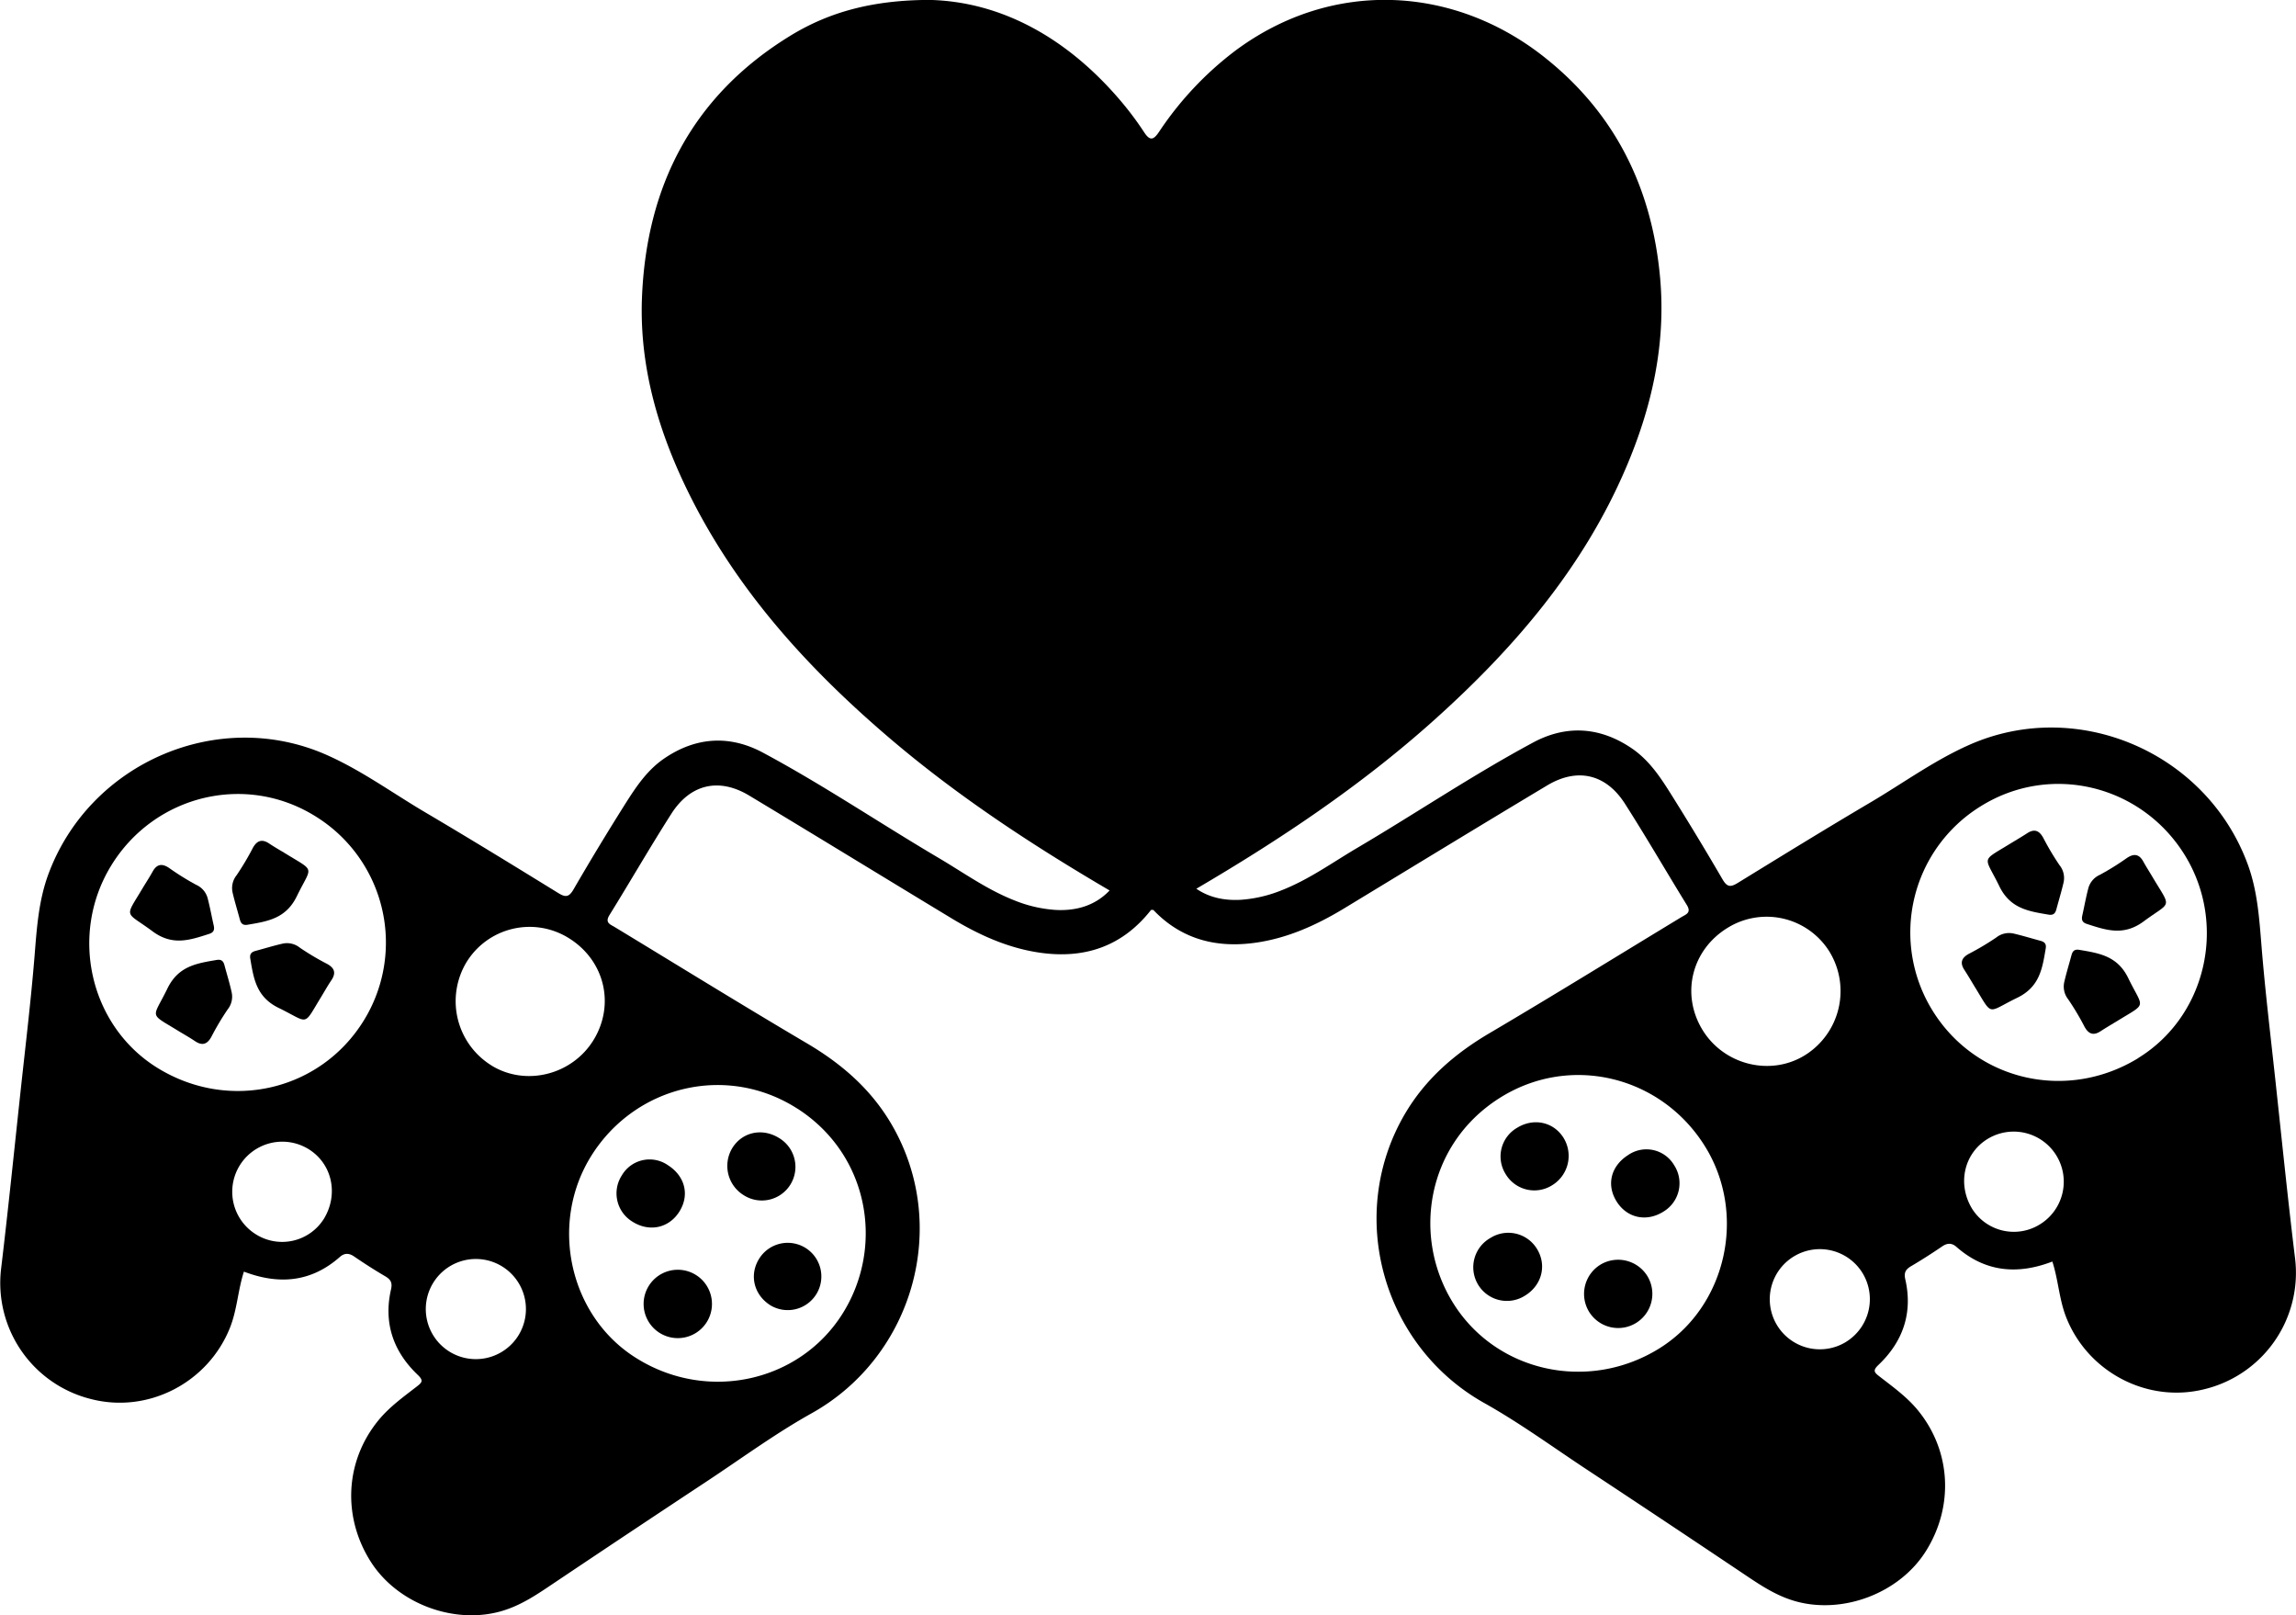 <svg id="katman_1" data-name="katman 1" xmlns="http://www.w3.org/2000/svg" viewBox="0 0 815.8 573.75"><path d="M322.29,671.16a12.14,12.14,0,0,0,20.76,12.6,12.14,12.14,0,0,0-20.76-12.6Z" transform="translate(-91.84 -214.28)"/><path d="M356,638.77a11.94,11.94,0,1,0,12.58-20.29c-5.88-3.62-12.92-2.12-16.48,3.5A12.21,12.21,0,0,0,356,638.77Z" transform="translate(-91.84 -214.28)"/><path d="M361.56,661.42c-3.63,5.84-1.81,13,4.23,16.65a11.95,11.95,0,1,0-4.23-16.65Z" transform="translate(-91.84 -214.28)"/><path d="M316.49,648.19c6,3.84,13,2.38,16.72-3.5s2.09-12.61-4.07-16.53a11.41,11.41,0,0,0-16.32,3.58A11.75,11.75,0,0,0,316.49,648.19Z" transform="translate(-91.84 -214.28)"/><path d="M197.31,532.63c5.31-10.94,6.8-8.49-3.86-15.06-2-1.22-4.07-2.38-6-3.68-2.56-1.69-4.32-1-5.75,1.54a96.09,96.09,0,0,1-5.79,9.74,7.31,7.31,0,0,0-1.41,6.23c.74,3.18,1.71,6.3,2.55,9.45.39,1.46,1.06,2.2,2.78,1.91C186.9,541.56,193.43,540.61,197.31,532.63Z" transform="translate(-91.84 -214.28)"/><path d="M208.1,556.69a93.22,93.22,0,0,1-9.74-5.79,7.27,7.27,0,0,0-6.23-1.4c-3.18.73-6.3,1.7-9.45,2.54-1.46.39-2.2,1.06-1.91,2.78,1.19,7.1,2.15,13.64,10.13,17.51,10.94,5.31,8.49,6.8,15-3.85,1.22-2,2.38-4.08,3.68-6C211.33,559.88,210.69,558.13,208.1,556.69Z" transform="translate(-91.84 -214.28)"/><path d="M171.61,557.19c-.38-1.47-1.06-2.21-2.78-1.92-7.09,1.2-13.63,2.16-17.5,10.14-5.31,10.94-6.81,8.49,3.85,15.05,2,1.22,4.08,2.38,6,3.68,2.56,1.7,4.31,1.06,5.74-1.53a95,95,0,0,1,5.79-9.74,7.26,7.26,0,0,0,1.41-6.24C173.43,563.46,172.45,560.34,171.61,557.19Z" transform="translate(-91.84 -214.28)"/><path d="M166.19,546c1.66-.54,1.91-1.51,1.58-3-.72-3.18-1.3-6.39-2.12-9.55a7.25,7.25,0,0,0-4.13-4.88,93.11,93.11,0,0,1-9.63-6c-2.47-1.64-4.33-1.39-5.81,1.3-1.14,2.06-2.43,4-3.65,6.05-6.41,10.75-6.22,7.89,3.55,15.13C153.1,550.39,159.34,548.21,166.19,546Z" transform="translate(-91.84 -214.28)"/><path d="M907.33,661.46c-2.6-21.24-4.75-42.52-7.05-63.79-1.71-15.79-3.62-31.57-4.9-47.4-.8-9.84-1.43-19.57-4.9-29-14.64-39.77-60.5-59.47-99-42.37-12.41,5.51-23.38,13.53-35,20.39-15.84,9.34-31.53,19-47.19,28.62-2.59,1.6-3.8,1.48-5.41-1.27q-9-15.46-18.55-30.65c-3.77-6-7.7-11.82-13.78-15.94-11.35-7.68-23.32-8.3-35-2-21.42,11.51-41.61,25.13-62.56,37.47-8.81,5.2-17.15,11.24-26.78,15a47.28,47.28,0,0,1-14.51,3.38c-6,.34-11.32-.87-15.78-3.93,29.79-17.47,58.43-36.58,84.27-59.72,28.45-25.47,53-54,68.23-89.45,9.3-21.65,14.43-44.16,12.27-67.95-2.89-31.76-15.91-58.3-41.07-78.23-32.2-25.51-75.36-27.92-109.78-2.39a117.79,117.79,0,0,0-27.2,28.92c-1.86,2.74-3.13,3.39-5.27.11a111.88,111.88,0,0,0-9-11.92c-18.71-21.71-41.88-34.5-67.3-35.09-20.24.07-35.7,4.28-49.62,12.85-34.59,21.28-51,53.29-52.52,93.15-.9,24.29,5.8,47.16,16.45,68.83,17.05,34.69,42.49,62.62,71.61,87.45,24.22,20.65,50.71,38,78.1,54.05-5,5.27-11.65,7.35-19.31,6.91a46.93,46.93,0,0,1-14.5-3.38c-9.63-3.77-18-9.81-26.79-15-20.94-12.34-41.13-26-62.55-37.47-11.72-6.29-23.69-5.68-35,2-6.08,4.12-10,10-13.78,15.94q-9.56,15.15-18.55,30.65c-1.61,2.76-2.82,2.87-5.41,1.27-15.67-9.65-31.35-19.28-47.19-28.62-11.64-6.86-22.6-14.88-35-20.39-38.45-17.1-84.31,2.6-99,42.37-3.46,9.4-4.1,19.13-4.89,29-1.29,15.83-3.19,31.61-4.9,47.4-2.3,21.27-4.45,42.55-7,63.79a42.5,42.5,0,0,0,31.94,46.19c20.31,5.25,41.63-5.81,49.41-25.38,2.54-6.41,2.81-13.32,4.94-19.88,12.42,4.74,23.89,3.79,34.12-5.24,1.55-1.37,3.18-1.41,5-.16,3.57,2.44,7.22,4.79,11,7,1.95,1.14,2.71,2.23,2.15,4.69-2.73,11.91.78,22.1,9.5,30.39,2,1.93,1.62,2.6-.17,4-4.87,3.78-9.94,7.38-13.86,12.2-11.79,14.45-12.79,34.11-2.78,50,9.44,15,29.41,22.42,46.07,17.85,7.31-2,13.26-6.16,19.37-10.26q27.15-18.2,54.42-36.21c12.26-8.11,24.18-16.86,37-24,36.19-20.29,49.24-66.89,28.22-102.69-7.31-12.46-17.71-21.43-30.07-28.71-22.86-13.48-45.45-27.44-68.14-41.2-1.62-1-3.69-1.52-1.94-4.33,7.41-11.95,14.43-24.15,22-36,6.76-10.55,16.91-12.86,27.59-6.46C382,511.29,406,526,430,540.52c9.73,5.88,20,10.54,31.34,12.17,16.12,2.31,29.44-2.39,39.5-15.21.26,0,.51,0,.77,0,9.65,10.14,21.92,13.74,36.47,11.65,11.36-1.63,21.61-6.28,31.34-12.17,24-14.56,48-29.22,72.16-43.69,10.68-6.4,20.84-4.09,27.6,6.46,7.58,11.84,14.6,24,22,36,1.75,2.82-.33,3.36-1.94,4.34-22.7,13.76-45.28,27.72-68.15,41.2-12.35,7.28-22.75,16.25-30.07,28.7-21,35.81-8,82.41,28.23,102.7,12.79,7.17,24.7,15.91,37,24q27.27,18,54.43,36.21c6.11,4.1,12.06,8.25,19.36,10.25,16.66,4.57,36.64-2.85,46.08-17.84,10-15.9,9-35.56-2.78-50-3.93-4.82-9-8.42-13.86-12.2-1.8-1.4-2.2-2.07-.17-4,8.72-8.29,12.22-18.48,9.5-30.39-.56-2.46.2-3.55,2.14-4.7,3.73-2.19,7.38-4.54,11-7,1.82-1.25,3.46-1.21,5,.16,10.23,9,21.7,10,34.12,5.24,2.13,6.56,2.4,13.47,4.94,19.87,7.77,19.58,29.1,30.64,49.41,25.39A42.52,42.52,0,0,0,907.33,661.46ZM206.92,647.22a17.51,17.51,0,0,1-24.06,5.57,17.79,17.79,0,0,1,18.58-30.35C209.85,627.61,212.25,638.47,206.92,647.22ZM221,576.94c-15.43,24.82-47.68,32.34-73.07,16.76-24.14-14.81-31.65-47.33-16.61-71.91,15.36-25.1,47.89-33.15,72.89-17.37A52.69,52.69,0,0,1,221,576.94Zm55.11,111.6a17.81,17.81,0,0,1-24.45,5.93,17.79,17.79,0,1,1,24.45-5.93Zm-9.73-95.85a26.84,26.84,0,0,1-8.82-36.57,26.3,26.3,0,0,1,36.13-8.76c12.85,7.78,16.81,23.5,9.12,36.22C295.19,596.15,278.59,600.3,266.35,592.69Zm108.8,15.39c25.62,16.48,31,49.25,15.92,73-15.35,24.21-48,31.36-73.09,15.67C294.21,682,286.84,649.15,301.84,625,317.5,599.82,350.11,592,375.15,608.08ZM681.5,693.2c-25.14,15.69-57.74,8.54-73.09-15.67-15.09-23.79-9.7-56.56,15.92-73,25-16.1,57.65-8.26,73.31,16.93C712.64,645.56,705.27,678.37,681.5,693.2ZM696.69,580c-7.68-12.72-3.73-28.44,9.12-36.22A26.31,26.31,0,0,1,742,552.53a26.84,26.84,0,0,1-8.83,36.57C720.89,596.71,704.29,592.56,696.69,580Zm51.16,110.89a17.79,17.79,0,1,1,5.87-24.24A17.83,17.83,0,0,1,747.85,690.88Zm68.77-41.68a17.53,17.53,0,0,1-24.07-5.57c-5.32-8.75-2.92-19.61,5.49-24.78a17.79,17.79,0,0,1,18.58,30.35Zm35-59.09c-25.38,15.58-57.63,8.06-73.06-16.76a52.68,52.68,0,0,1,16.79-72.52c25-15.78,57.53-7.73,72.89,17.37C883.23,542.78,875.71,575.3,851.57,590.11Z" transform="translate(-91.84 -214.28)"/><path d="M660.69,663.39a12.18,12.18,0,0,0-4.27,16.78,12.14,12.14,0,0,0,20.76-12.6A12.21,12.21,0,0,0,660.69,663.39Z" transform="translate(-91.84 -214.28)"/><path d="M630.89,614.89a11.74,11.74,0,0,0-4.14,16.33,11.86,11.86,0,0,0,16.71,4,12.21,12.21,0,0,0,3.91-16.79C643.81,612.77,636.76,611.27,630.89,614.89Z" transform="translate(-91.84 -214.28)"/><path d="M621.44,654a11.95,11.95,0,1,0,12.25,20.51c6-3.66,7.85-10.81,4.23-16.65A11.92,11.92,0,0,0,621.44,654Z" transform="translate(-91.84 -214.28)"/><path d="M670.34,624.57c-6.16,3.92-7.81,10.6-4.07,16.53S677,648.44,683,644.59a11.74,11.74,0,0,0,3.67-16.44A11.42,11.42,0,0,0,670.34,624.57Z" transform="translate(-91.84 -214.28)"/><path d="M823.6,521.58a95.34,95.34,0,0,1-5.79-9.74c-1.44-2.6-3.19-3.24-5.75-1.54-2,1.3-4,2.46-6,3.68-10.65,6.57-9.16,4.12-3.85,15.06,3.87,8,10.41,8.93,17.5,10.13,1.73.29,2.4-.45,2.79-1.91.84-3.16,1.81-6.28,2.54-9.45A7.26,7.26,0,0,0,823.6,521.58Z" transform="translate(-91.84 -214.28)"/><path d="M816.8,548.45c-3.15-.84-6.27-1.81-9.45-2.55a7.31,7.31,0,0,0-6.23,1.41,96.09,96.09,0,0,1-9.74,5.79c-2.59,1.43-3.23,3.19-1.54,5.75,1.31,2,2.46,4,3.68,6,6.57,10.66,4.12,9.17,15.06,3.86,8-3.87,8.93-10.41,10.13-17.51C819,549.51,818.26,548.84,816.8,548.45Z" transform="translate(-91.84 -214.28)"/><path d="M830.64,551.68c-1.72-.29-2.39.45-2.78,1.92-.84,3.15-1.81,6.27-2.54,9.44a7.29,7.29,0,0,0,1.4,6.24,94.13,94.13,0,0,1,5.79,9.73c1.44,2.6,3.19,3.24,5.75,1.54,2-1.3,4-2.46,6-3.68,10.65-6.56,9.16-4.11,3.85-15C844.28,553.83,837.74,552.88,830.64,551.68Z" transform="translate(-91.84 -214.28)"/><path d="M853.39,520.32c-1.48-2.68-3.33-2.93-5.8-1.29a93.91,93.91,0,0,1-9.64,6,7.31,7.31,0,0,0-4.13,4.88c-.82,3.15-1.4,6.37-2.11,9.55-.33,1.48-.08,2.45,1.58,3,6.85,2.22,13.08,4.4,20.21-.88,9.77-7.24,10-4.38,3.54-15.13C855.82,524.36,854.53,522.39,853.39,520.32Z" transform="translate(-91.84 -214.28)"/></svg>